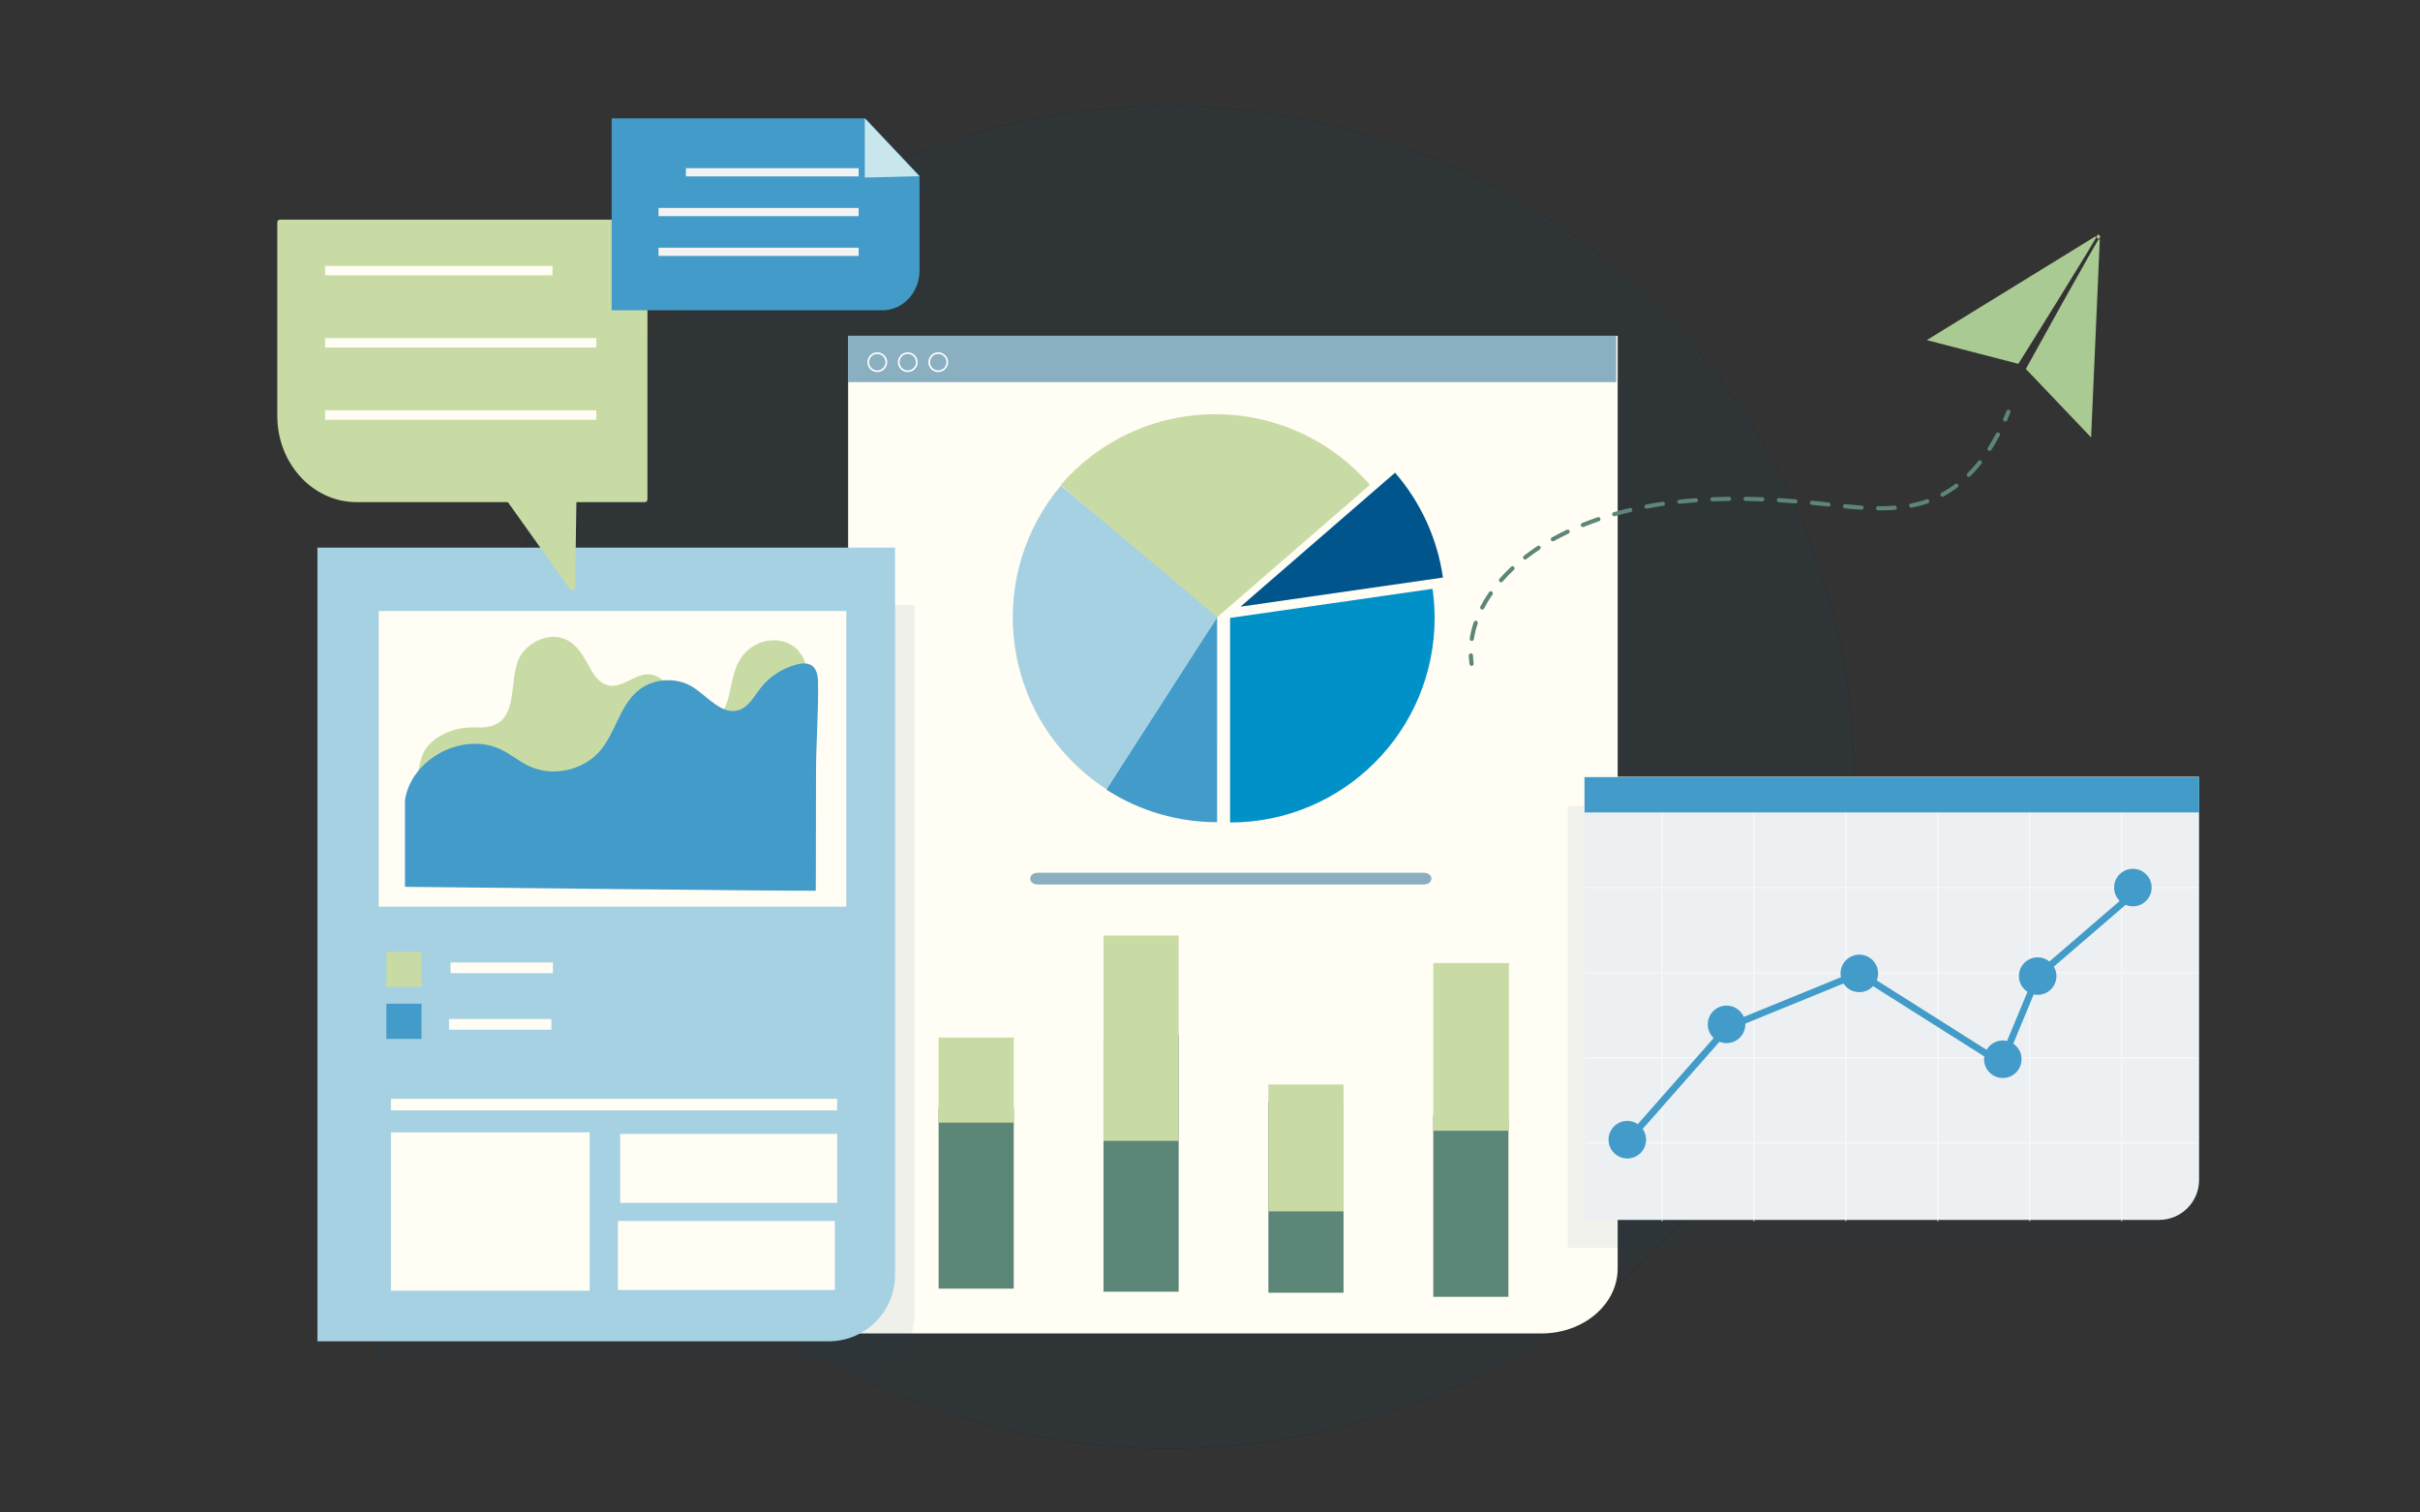 <?xml version="1.0" encoding="utf-8"?>
<!-- Generator: Adobe Illustrator 27.2.0, SVG Export Plug-In . SVG Version: 6.00 Build 0)  -->
<svg version="1.1" id="Layer_1" xmlns="http://www.w3.org/2000/svg" xmlns:xlink="http://www.w3.org/1999/xlink" x="0px" y="0px"
	 viewBox="0 0 2880 1800" style="enable-background:new 0 0 2880 1800;" xml:space="preserve">
<rect x="0" y="0" width="2880" height="1800" fill="#333333" stroke="none"/>
<style type="text/css">
	.st0{opacity:0.11;fill:#184562;stroke:#000000;stroke-miterlimit:10;}
	.st1{fill:#FFFDF4;}
	.st2{fill:#89AFC0;}
	.st3{fill:#C8DBA4;}
	.st4{fill:#0091C8;}
	.st5{fill:#A6D1E2;}
	.st6{fill:#429BC8;}
	.st7{fill:#00558C;}
	.st8{fill:#5C8678;}
	.st9{fill:#FFFFFF;}
	.st10{opacity:0.07;fill:#184562;}
	.st11{fill:#C8E6EB;}
	.st12{fill:#F3F3F3;}
	.st13{fill:#A9CA92;}
	.st14{opacity:0.06;fill:#184562;}
	.st15{fill:#EDF0F2;}
	.st16{opacity:0.48;fill:#FFFFFF;}
</style>
<ellipse class="st0" cx="1390.12" cy="925" rx="816.16" ry="799"/>
<g>
	<g>
		<g>
			<path class="st1" d="M1834.51,1586.93h-825.16V399.64h915.82V1509.6C1925.17,1552.31,1884.58,1586.93,1834.51,1586.93z"/>
			<rect x="1009.13" y="399.64" class="st2" width="914.29" height="55.12"/>
		</g>
		<g>
			<g>
				<path class="st2" d="M1694.22,1052.61c12.33,0,12.33-13.94,0-13.94c-152.97,0-305.95,0-458.92,0c-12.33,0-12.33,13.94,0,13.94
					l0,0H1694.22z"/>
			</g>
		</g>
		<g>
			<path class="st3" d="M1446.35,493c-73.54,0-139.35,32.57-183.96,84.02l183.96,159.41l183.96-159.41
				C1585.7,525.56,1519.89,493,1446.35,493z"/>
			<path class="st4" d="M1704.83,700.75l-240.94,34.64v243.43c134.55,0,243.43-108.88,243.43-243.43
				C1707.32,723.62,1706.44,712.07,1704.83,700.75z"/>
			<path class="st5" d="M1262.65,577.82c-86.72,102.88-73.65,256.3,29.23,343.02c9,7.58,18.4,14.36,28.09,20.42l128.8-206.55
				L1262.65,577.82z"/>
			<path class="st6" d="M1448.44,978.47c-45.61,0.01-91.38-12.72-131.6-38.66l131.62-204.76L1448.44,978.47z"/>
			<path class="st7" d="M1717.2,687.34c-6.74-47.37-27.09-90.3-56.97-124.76l-183.96,159.41L1717.2,687.34z"/>
		</g>
		<g>
			<g>
				<rect x="1117.02" y="1318.2" class="st8" width="89.43" height="215.4"/>
				<rect x="1117.02" y="1234.79" class="st3" width="89.43" height="101.22"/>
			</g>
			<g>
				<rect x="1705.73" y="1327.91" class="st8" width="89.43" height="215.4"/>
				<rect x="1705.73" y="1146.12" class="st3" width="90.01" height="199.61"/>
			</g>
			<g>
				<rect x="1509.49" y="1310.91" class="st8" width="89.43" height="227.54"/>
				<rect x="1509.49" y="1290.66" class="st3" width="89.43" height="151.02"/>
			</g>
			<g>
				<rect x="1313.26" y="1231.65" class="st8" width="89.43" height="305.58"/>
				<rect x="1313.26" y="1113.33" class="st3" width="89.43" height="244.42"/>
			</g>
		</g>
		<g>
			<g>
				<path class="st9" d="M1044.07,442.79c-6.48,0-11.76-5.28-11.76-11.76c0-6.48,5.28-11.76,11.76-11.76s11.76,5.28,11.76,11.76
					C1055.83,437.52,1050.55,442.79,1044.07,442.79z M1044.07,421.23c-5.4,0-9.8,4.4-9.8,9.8c0,5.4,4.4,9.8,9.8,9.8
					c5.4,0,9.8-4.4,9.8-9.8C1053.87,425.63,1049.47,421.23,1044.07,421.23z"/>
			</g>
			<g>
				<path class="st9" d="M1080.33,442.79c-6.48,0-11.76-5.28-11.76-11.76c0-6.48,5.28-11.76,11.76-11.76s11.76,5.28,11.76,11.76
					C1092.08,437.52,1086.81,442.79,1080.33,442.79z M1080.33,421.23c-5.4,0-9.8,4.4-9.8,9.8c0,5.4,4.4,9.8,9.8,9.8s9.8-4.4,9.8-9.8
					C1090.12,425.63,1085.73,421.23,1080.33,421.23z"/>
			</g>
			<g>
				<path class="st9" d="M1116.58,442.79c-6.48,0-11.76-5.28-11.76-11.76c0-6.48,5.28-11.76,11.76-11.76
					c6.48,0,11.76,5.28,11.76,11.76C1128.34,437.52,1123.07,442.79,1116.58,442.79z M1116.58,421.23c-5.4,0-9.8,4.4-9.8,9.8
					c0,5.4,4.4,9.8,9.8,9.8c5.4,0,9.8-4.4,9.8-9.8C1126.38,425.63,1121.99,421.23,1116.58,421.23z"/>
			</g>
		</g>
	</g>
	<path class="st10" d="M1034,1621.51H450.24V719.94h637.97v847.36C1088.21,1597.24,1063.94,1621.51,1034,1621.51z"/>
	<g>
		<g>
			<path class="st5" d="M986.19,1596.29H377.76V651.73h687.42v865.58C1065.18,1560.93,1029.82,1596.29,986.19,1596.29z"/>
		</g>
		<rect x="450.72" y="727.15" class="st1" width="556.48" height="351.89"/>
		<path class="st3" d="M803.23,849.19c2.31,4.65,6.3,8.63,13.87,11.46c14.09,5.26,33.03,1.46,41.16-10.33
			c13.58-19.72,9.76-47.95,24.37-68.44c5.93-8.32,14.97-15.06,25.63-18.1c10.66-3.04,22.89-2.15,32.38,3.08
			c15.45,8.51,20.8,26.1,20.95,42.06c0.29,30.65-4,62.34-9.52,92.59c-2.67,14.64-6.79,29.68-17.39,41.24
			c-14.39,15.69-38.08,22.22-60.74,25.71c-57.33,8.84-116.12,3.43-174-1.99c-46.56-4.36-93.11-8.73-139.67-13.09
			c-13.12-1.23-51.76,0.75-59.62-8.34c-7.67-8.88-1.64-38.97,2.84-48.26c9.99-20.68,37.32-32.36,62.97-31.04
			c57.86,2.96,34.99-57.46,53.51-86.15c9.84-15.24,31.5-26.2,50.17-19.84c17.8,6.06,25.23,23.92,34,38.75
			c4.55,7.7,11.02,15.68,20.75,17.34c16.55,2.83,30.35-13.99,47.2-13.34c9.97,0.38,18.46,7.11,22.77,14.99
			C800.72,828.17,798.67,839.99,803.23,849.19z"/>
		<path class="st6" d="M970.83,1059.95c-0.02,0,0.09-25.33,0.1-26.72c0.14-37.8,0.13-75.59,0.18-113.39
			c0.04-36.11,3.02-72.22,2.44-108.24c-0.26-16.66-7.46-25.37-25.01-20.9c-17.28,4.4-33.08,14.65-43.96,28.81
			c-7.37,9.59-13.49,21.59-24.94,25.45c-20.47,6.9-37.23-16.16-55.61-27.51c-19.8-12.22-47.35-10.16-65.12,4.86
			c-21.47,18.15-26.39,49.54-44.56,70.99c-20,23.61-56.32,31.61-84.38,18.57c-11.53-5.36-21.44-13.7-32.8-19.4
			c-45.07-22.59-107.72,9.91-115.2,59.77v103.16C481.95,1055.4,971.74,1060.86,970.83,1059.95z"/>
		<rect x="459.81" y="1132.69" class="st3" width="41.83" height="41.83"/>
		<rect x="459.81" y="1194.53" class="st6" width="41.83" height="41.83"/>
		<rect x="536.19" y="1145.42" class="st1" width="121.84" height="12.73"/>
		<rect x="534.37" y="1212.71" class="st1" width="121.84" height="12.73"/>
		<rect x="465.27" y="1307.68" class="st1" width="531.02" height="13.75"/>
		<rect x="465.27" y="1347.63" class="st1" width="236.42" height="188.45"/>
		<rect x="738.05" y="1349.45" class="st1" width="258.24" height="82.06"/>
		<rect x="735.32" y="1453.1" class="st1" width="258.24" height="82.06"/>
	</g>
	<g>
		<path class="st3" d="M424.28,597.59h343.2c1.67,0,3.03-1.48,3.03-3.3v-329.6c0-1.82-1.36-3.3-3.03-3.3H333.02
			c-1.67,0-3.03,1.48-3.03,3.3v230.16C329.99,551.59,372.21,597.59,424.28,597.59z"/>
		<path class="st3" d="M686.05,592.02l-1.6,106.92c-0.05,3.39-4.4,4.75-6.37,1.99l-83.95-117.78c-1.72-2.41,0.13-5.73,3.08-5.54
			l86.89,5.43c2.26,0.14,3.8,2.35,3.15,4.51l-1.05,3.52C686.1,591.38,686.05,591.7,686.05,592.02z"/>
		<g>
			<rect x="386.88" y="316.38" class="st1" width="270.63" height="11.28"/>
			<rect x="386.88" y="402.36" class="st1" width="322.78" height="11.28"/>
			<rect x="386.88" y="488.35" class="st1" width="322.78" height="11.28"/>
		</g>
	</g>
	<g>
		<g>
			<path class="st6" d="M1050.16,369.29H727.91V140.87h301.76l64.63,68.26v113C1094.29,348.17,1074.53,369.29,1050.16,369.29z"/>
			<polygon class="st11" points="1094.04,209.67 1029.16,211.3 1029.16,140.87 			"/>
		</g>
		<g>
			<rect x="816.28" y="200.15" class="st12" width="205.58" height="9.79"/>
			<rect x="783.71" y="247.46" class="st12" width="238.15" height="9.79"/>
			<rect x="783.71" y="294.78" class="st12" width="238.15" height="9.79"/>
		</g>
	</g>
	<g>
		<g>
			<path class="st8" d="M1751.32,792.41c-1.22,0-2.28-0.9-2.45-2.14c-0.46-3.35-0.76-6.75-0.9-10.12c-0.05-1.37,1.01-2.52,2.38-2.58
				c1.38-0.04,2.52,1.01,2.58,2.38c0.13,3.21,0.41,6.45,0.85,9.64c0.19,1.36-0.76,2.61-2.12,2.79
				C1751.55,792.4,1751.43,792.41,1751.32,792.41z"/>
		</g>
		<g>
			<path class="st8" d="M1751.56,762.82c-0.12,0-0.25-0.01-0.38-0.03c-1.35-0.21-2.28-1.47-2.08-2.82c0.99-6.51,2.6-13.1,4.78-19.59
				c0.44-1.3,1.84-2,3.14-1.56c1.3,0.44,2,1.84,1.56,3.14c-2.09,6.21-3.63,12.52-4.58,18.75
				C1753.82,761.94,1752.76,762.82,1751.56,762.82z M1763.96,725.49c-0.38,0-0.77-0.09-1.13-0.28c-1.22-0.63-1.69-2.12-1.07-3.34
				c2.98-5.78,6.46-11.56,10.36-17.19c0.78-1.13,2.32-1.41,3.45-0.63c1.13,0.78,1.41,2.32,0.63,3.45
				c-3.77,5.45-7.15,11.05-10.03,16.64C1765.73,725,1764.86,725.49,1763.96,725.49z M1786.31,693.01c-0.58,0-1.16-0.2-1.63-0.61
				c-1.03-0.9-1.14-2.47-0.24-3.5c4.29-4.92,8.96-9.76,13.88-14.4c1-0.94,2.57-0.89,3.5,0.11c0.94,1,0.89,2.57-0.11,3.5
				c-4.81,4.53-9.36,9.25-13.54,14.05C1787.69,692.72,1787,693.01,1786.31,693.01z M1815.01,665.9c-0.73,0-1.46-0.33-1.95-0.95
				c-0.85-1.08-0.66-2.64,0.42-3.48c5.2-4.08,10.65-8,16.23-11.65c1.15-0.75,2.68-0.43,3.43,0.71c0.75,1.15,0.43,2.68-0.71,3.43
				c-5.45,3.57-10.8,7.41-15.88,11.4C1816.09,665.73,1815.55,665.9,1815.01,665.9z M1848.03,644.23c-0.88,0-1.72-0.46-2.17-1.29
				c-0.66-1.2-0.22-2.71,0.98-3.37c5.76-3.16,11.73-6.21,17.73-9.06c1.24-0.59,2.72-0.06,3.3,1.18c0.59,1.24,0.06,2.72-1.18,3.3
				c-5.92,2.81-11.79,5.81-17.47,8.93C1848.85,644.13,1848.44,644.23,1848.03,644.23z M1883.72,627.29c-0.98,0-1.91-0.58-2.3-1.55
				c-0.51-1.27,0.1-2.71,1.36-3.23c6.06-2.46,12.33-4.81,18.63-6.97c1.3-0.44,2.71,0.24,3.15,1.54c0.45,1.29-0.24,2.71-1.54,3.15
				c-6.22,2.14-12.4,4.45-18.38,6.88C1884.35,627.23,1884.03,627.29,1883.72,627.29z M1921.07,614.42c-1.08,0-2.07-0.71-2.38-1.8
				c-0.38-1.32,0.38-2.69,1.7-3.07c6.27-1.8,12.74-3.49,19.23-5.03c1.33-0.32,2.67,0.51,2.98,1.84c0.31,1.33-0.51,2.67-1.84,2.98
				c-6.42,1.51-12.81,3.19-19,4.96C1921.53,614.39,1921.3,614.42,1921.07,614.42z M2237.16,607.4l-2.01-0.01
				c-1.37-0.01-2.47-1.13-2.46-2.5c0.01-1.36,1.12-2.46,2.48-2.46c0.01,0,0.01,0,0.02,0l1.98,0.01c6.13,0,12.04-0.22,17.56-0.65
				c1.36-0.11,2.56,0.91,2.66,2.28c0.11,1.36-0.92,2.56-2.28,2.66C2249.46,607.18,2243.42,607.4,2237.16,607.4z M2215.42,606.64
				c-0.05,0-0.11,0-0.16-0.01c-5.9-0.38-12.37-0.93-19.78-1.66c-1.36-0.13-2.36-1.35-2.22-2.71c0.13-1.36,1.36-2.36,2.71-2.22
				c7.35,0.73,13.77,1.26,19.61,1.64c1.37,0.09,2.4,1.27,2.31,2.64C2217.81,605.63,2216.72,606.64,2215.42,606.64z M1959.51,605.32
				c-1.17,0-2.21-0.83-2.43-2.02c-0.25-1.35,0.63-2.64,1.97-2.9c6.39-1.21,12.98-2.31,19.59-3.29c1.36-0.2,2.61,0.74,2.81,2.09
				c0.2,1.35-0.74,2.61-2.09,2.81c-6.54,0.96-13.06,2.05-19.38,3.25C1959.82,605.31,1959.66,605.32,1959.51,605.32z M2274.5,604.15
				c-1.16,0-2.2-0.82-2.43-2.01c-0.26-1.34,0.62-2.64,1.96-2.9c6.53-1.26,12.83-2.94,18.74-4.98c1.3-0.45,2.71,0.24,3.15,1.53
				c0.45,1.29-0.24,2.71-1.53,3.15c-6.13,2.12-12.66,3.86-19.42,5.16C2274.81,604.14,2274.65,604.15,2274.5,604.15z M2176.08,602.9
				c-0.09,0-0.18-0.01-0.27-0.02l-5.88-0.64c-4.57-0.49-9.15-0.97-13.74-1.41c-1.36-0.13-2.36-1.34-2.23-2.71
				c0.13-1.36,1.34-2.36,2.71-2.23c4.61,0.45,9.21,0.92,13.79,1.42l5.89,0.64c1.36,0.15,2.34,1.37,2.19,2.73
				C2178.4,601.96,2177.32,602.9,2176.08,602.9z M1998.59,599.56c-1.25,0-2.32-0.94-2.46-2.21c-0.15-1.36,0.84-2.58,2.2-2.73
				c6.45-0.7,13.1-1.3,19.76-1.78c1.37-0.1,2.55,0.93,2.65,2.29c0.1,1.37-0.93,2.55-2.29,2.65c-6.61,0.48-13.2,1.08-19.59,1.77
				C1998.77,599.56,1998.68,599.56,1998.59,599.56z M2136.73,599.1c-0.07,0-0.13,0-0.2-0.01c-6.64-0.53-13.25-1-19.67-1.38
				c-1.37-0.08-2.41-1.26-2.32-2.62c0.08-1.37,1.26-2.4,2.62-2.33c6.45,0.39,13.09,0.86,19.76,1.39c1.36,0.11,2.38,1.3,2.27,2.67
				C2139.1,598.11,2138.01,599.1,2136.73,599.1z M2097.28,596.72c-0.03,0-0.06,0-0.1,0c-6.65-0.26-13.28-0.44-19.7-0.53
				c-1.37-0.02-2.46-1.15-2.44-2.52s1.13-2.47,2.52-2.44c6.46,0.1,13.13,0.28,19.82,0.54c1.37,0.05,2.43,1.2,2.38,2.57
				C2099.7,595.68,2098.6,596.72,2097.28,596.72z M2038,596.67c-1.32,0-2.42-1.04-2.47-2.38c-0.06-1.37,1.01-2.52,2.38-2.58
				c6.47-0.26,13.14-0.44,19.83-0.52c1.36,0.02,2.49,1.08,2.51,2.45c0.02,1.37-1.08,2.49-2.45,2.51
				c-6.63,0.08-13.26,0.25-19.68,0.51C2038.07,596.67,2038.04,596.67,2038,596.67z M2311.67,591.17c-0.88,0-1.74-0.47-2.18-1.3
				c-0.65-1.21-0.2-2.71,1.01-3.36c5.57-3,11.05-6.53,16.27-10.49c1.09-0.83,2.65-0.61,3.47,0.48c0.83,1.09,0.61,2.65-0.48,3.47
				c-5.43,4.11-11.12,7.78-16.92,10.9C2312.47,591.07,2312.06,591.17,2311.67,591.17z M2343.13,567.49c-0.64,0-1.27-0.24-1.75-0.73
				c-0.97-0.97-0.97-2.54,0-3.51c4.45-4.44,8.8-9.34,12.93-14.55c0.85-1.07,2.41-1.25,3.48-0.4c1.07,0.85,1.25,2.41,0.4,3.48
				c-4.25,5.36-8.73,10.4-13.31,14.98C2344.4,567.24,2343.76,567.49,2343.13,567.49z M2367.72,536.64c-0.46,0-0.92-0.13-1.34-0.39
				c-1.15-0.74-1.48-2.27-0.74-3.43c3.42-5.31,6.74-10.99,9.86-16.88c0.64-1.21,2.14-1.67,3.35-1.03c1.21,0.64,1.67,2.14,1.03,3.35
				c-3.19,6.01-6.58,11.81-10.07,17.24C2369.33,536.24,2368.53,536.64,2367.72,536.64z"/>
		</g>
		<g>
			<path class="st8" d="M2386.35,501.69c-0.33,0-0.67-0.07-1-0.21c-1.25-0.55-1.82-2.02-1.27-3.27c1.3-2.95,2.59-5.99,3.82-9.06
				c0.51-1.27,1.96-1.88,3.23-1.37c1.27,0.51,1.88,1.96,1.37,3.23c-1.26,3.12-2.56,6.22-3.89,9.21
				C2388.21,501.14,2387.3,501.69,2386.35,501.69z"/>
		</g>
	</g>
	<g>
		<path class="st13" d="M2498.93,285.46l-10.36,235.13l-77.64-81.51c0,0,88.32-160.22,88.94-157.57l-3.39-2.83
			c2.61-0.75-94.47,154.32-94.47,154.32l-108.97-28.23l200.45-123.34L2498.93,285.46z"/>
	</g>
	<g>
		<path class="st14" d="M2543.38,1484.92h-677.53V959.07h727.39v475.99C2593.25,1462.6,2570.92,1484.92,2543.38,1484.92z"/>
		<g>
			<g>
				<g>
					<path class="st15" d="M2569.49,1451.8h-684.72V924.38h732.33v479.81C2617.11,1430.48,2595.79,1451.8,2569.49,1451.8z"/>
					<rect x="1885.77" y="924.9" class="st6" width="731.34" height="41.98"/>
				</g>
				<path class="st16" d="M2615.56,1057.01v-1.63h-89.89v-88.21h-1.63v88.21h-107.77v-88.21h-1.63v88.21h-107.77v-88.21h-1.63v88.21
					h-107.77v-88.21h-1.63v88.21H2088.1v-88.21h-1.63v88.21h-107.77v-88.21h-1.63v88.21h-89.75v1.63h89.75v99.67h-89.75v1.63h89.75
					v99.67h-89.75v1.63h89.75v99.67h-89.75v1.63h89.75v92.74h1.63v-92.74h107.77v92.74h1.63v-92.74h107.77v92.74h1.63v-92.74h107.77
					v92.74h1.63v-92.74h107.77v92.74h1.63v-92.74h107.77v92.74h1.63v-92.74h89.89v-1.63h-89.89v-99.67h89.89v-1.63h-89.89v-99.67
					h89.89v-1.63h-89.89v-99.67H2615.56z M2414.65,1057.01v99.67h-107.77v-99.67H2414.65z M2197.49,1158.3h107.77v99.67h-107.77
					V1158.3z M2195.86,1257.97H2088.1v-99.67h107.77V1257.97z M2306.89,1158.3h107.77v99.67h-107.77V1158.3z M2305.26,1057.01v99.67
					h-107.77v-99.67H2305.26z M2195.86,1057.01v99.67H2088.1v-99.67H2195.86z M1978.71,1057.01h107.77v99.67h-107.77V1057.01z
					 M1978.71,1158.3h107.77v99.67h-107.77V1158.3z M1978.71,1359.26v-99.67h107.77v99.67H1978.71z M2088.1,1359.26v-99.67h107.77
					v99.67H2088.1z M2197.49,1359.26v-99.67h107.77v99.67H2197.49z M2306.89,1359.26v-99.67h107.77v99.67H2306.89z M2524.05,1359.26
					h-107.77v-99.67h107.77V1359.26z M2524.05,1257.97h-107.77v-99.67h107.77V1257.97z M2524.05,1156.67h-107.77v-99.67h107.77
					V1156.67z"/>
			</g>
			<path class="st6" d="M2538.3,1033.97c-12.34,0-22.34,10-22.34,22.34c0,6.23,2.55,11.86,6.66,15.91
				c-25.91,22.31-51.82,44.62-77.73,66.94c-1.97,1.7-3.94,3.39-5.91,5.09c-3.83-3.08-8.69-4.94-13.99-4.94
				c-12.34,0-22.34,10-22.34,22.34c0,7.85,4.06,14.75,10.19,18.73c-5.68,13.67-11.35,27.33-17.03,40.99
				c-2.42,5.83-4.84,11.65-7.26,17.48c-1.63-0.38-3.31-0.59-5.05-0.59c-8.25,0-15.43,4.48-19.3,11.13
				c-25.03-15.82-50.06-31.64-75.09-47.47c-18.55-11.72-37.1-23.45-55.64-35.17c1.03-2.57,1.61-5.36,1.61-8.29
				c0-12.34-10-22.34-22.34-22.34c-12.34,0-22.34,10-22.34,22.34c0,1.56,0.16,3.09,0.47,4.56c-35.1,14.33-70.21,28.66-105.31,42.98
				c-3.44,1.41-6.88,2.81-10.33,4.22c-3.44-7.92-11.32-13.46-20.5-13.46c-12.34,0-22.34,10-22.34,22.34
				c0,6.41,2.71,12.17,7.03,16.24c-5.21,5.92-10.43,11.83-15.64,17.75c-24.88,28.25-49.77,56.49-74.65,84.74
				c-3.57-2.41-7.87-3.82-12.5-3.82c-12.34,0-22.34,10-22.34,22.35c0,12.34,10,22.34,22.34,22.34c12.34,0,22.34-10,22.34-22.34
				c0-4.77-1.51-9.18-4.05-12.81c21.25-24.12,42.49-48.24,63.74-72.36c9.22-10.47,18.44-20.93,27.66-31.4
				c2.6,1.06,5.43,1.65,8.41,1.65c12.34,0,22.34-10,22.34-22.35c0-0.3-0.03-0.59-0.04-0.89c0.51-0.21,1.02-0.41,1.52-0.62
				c38.46-15.7,76.92-31.4,115.38-47.1c3.97,6.19,10.9,10.3,18.8,10.3c6.48,0,12.3-2.77,16.38-7.18
				c16.82,10.63,33.64,21.27,50.46,31.9c27.29,17.25,54.58,34.5,81.87,51.75c-0.16,1.09-0.28,2.2-0.28,3.34
				c0,12.34,10,22.35,22.34,22.35c12.34,0,22.34-10,22.34-22.35c0-7.72-3.92-14.53-9.88-18.54c8.11-19.52,16.22-39.05,24.33-58.57
				c1.52,0.32,3.09,0.5,4.7,0.5c12.34,0,22.34-10,22.34-22.35c0-4.11-1.13-7.94-3.06-11.25c4.58-3.95,9.17-7.9,13.75-11.84
				c19.63-16.9,39.26-33.81,58.89-50.71c4.23-3.65,8.47-7.29,12.7-10.94c2.67,1.13,5.6,1.75,8.68,1.75c12.34,0,22.35-10,22.35-22.35
				C2560.65,1043.98,2550.64,1033.97,2538.3,1033.97z"/>
		</g>
	</g>
</g>
</svg>
